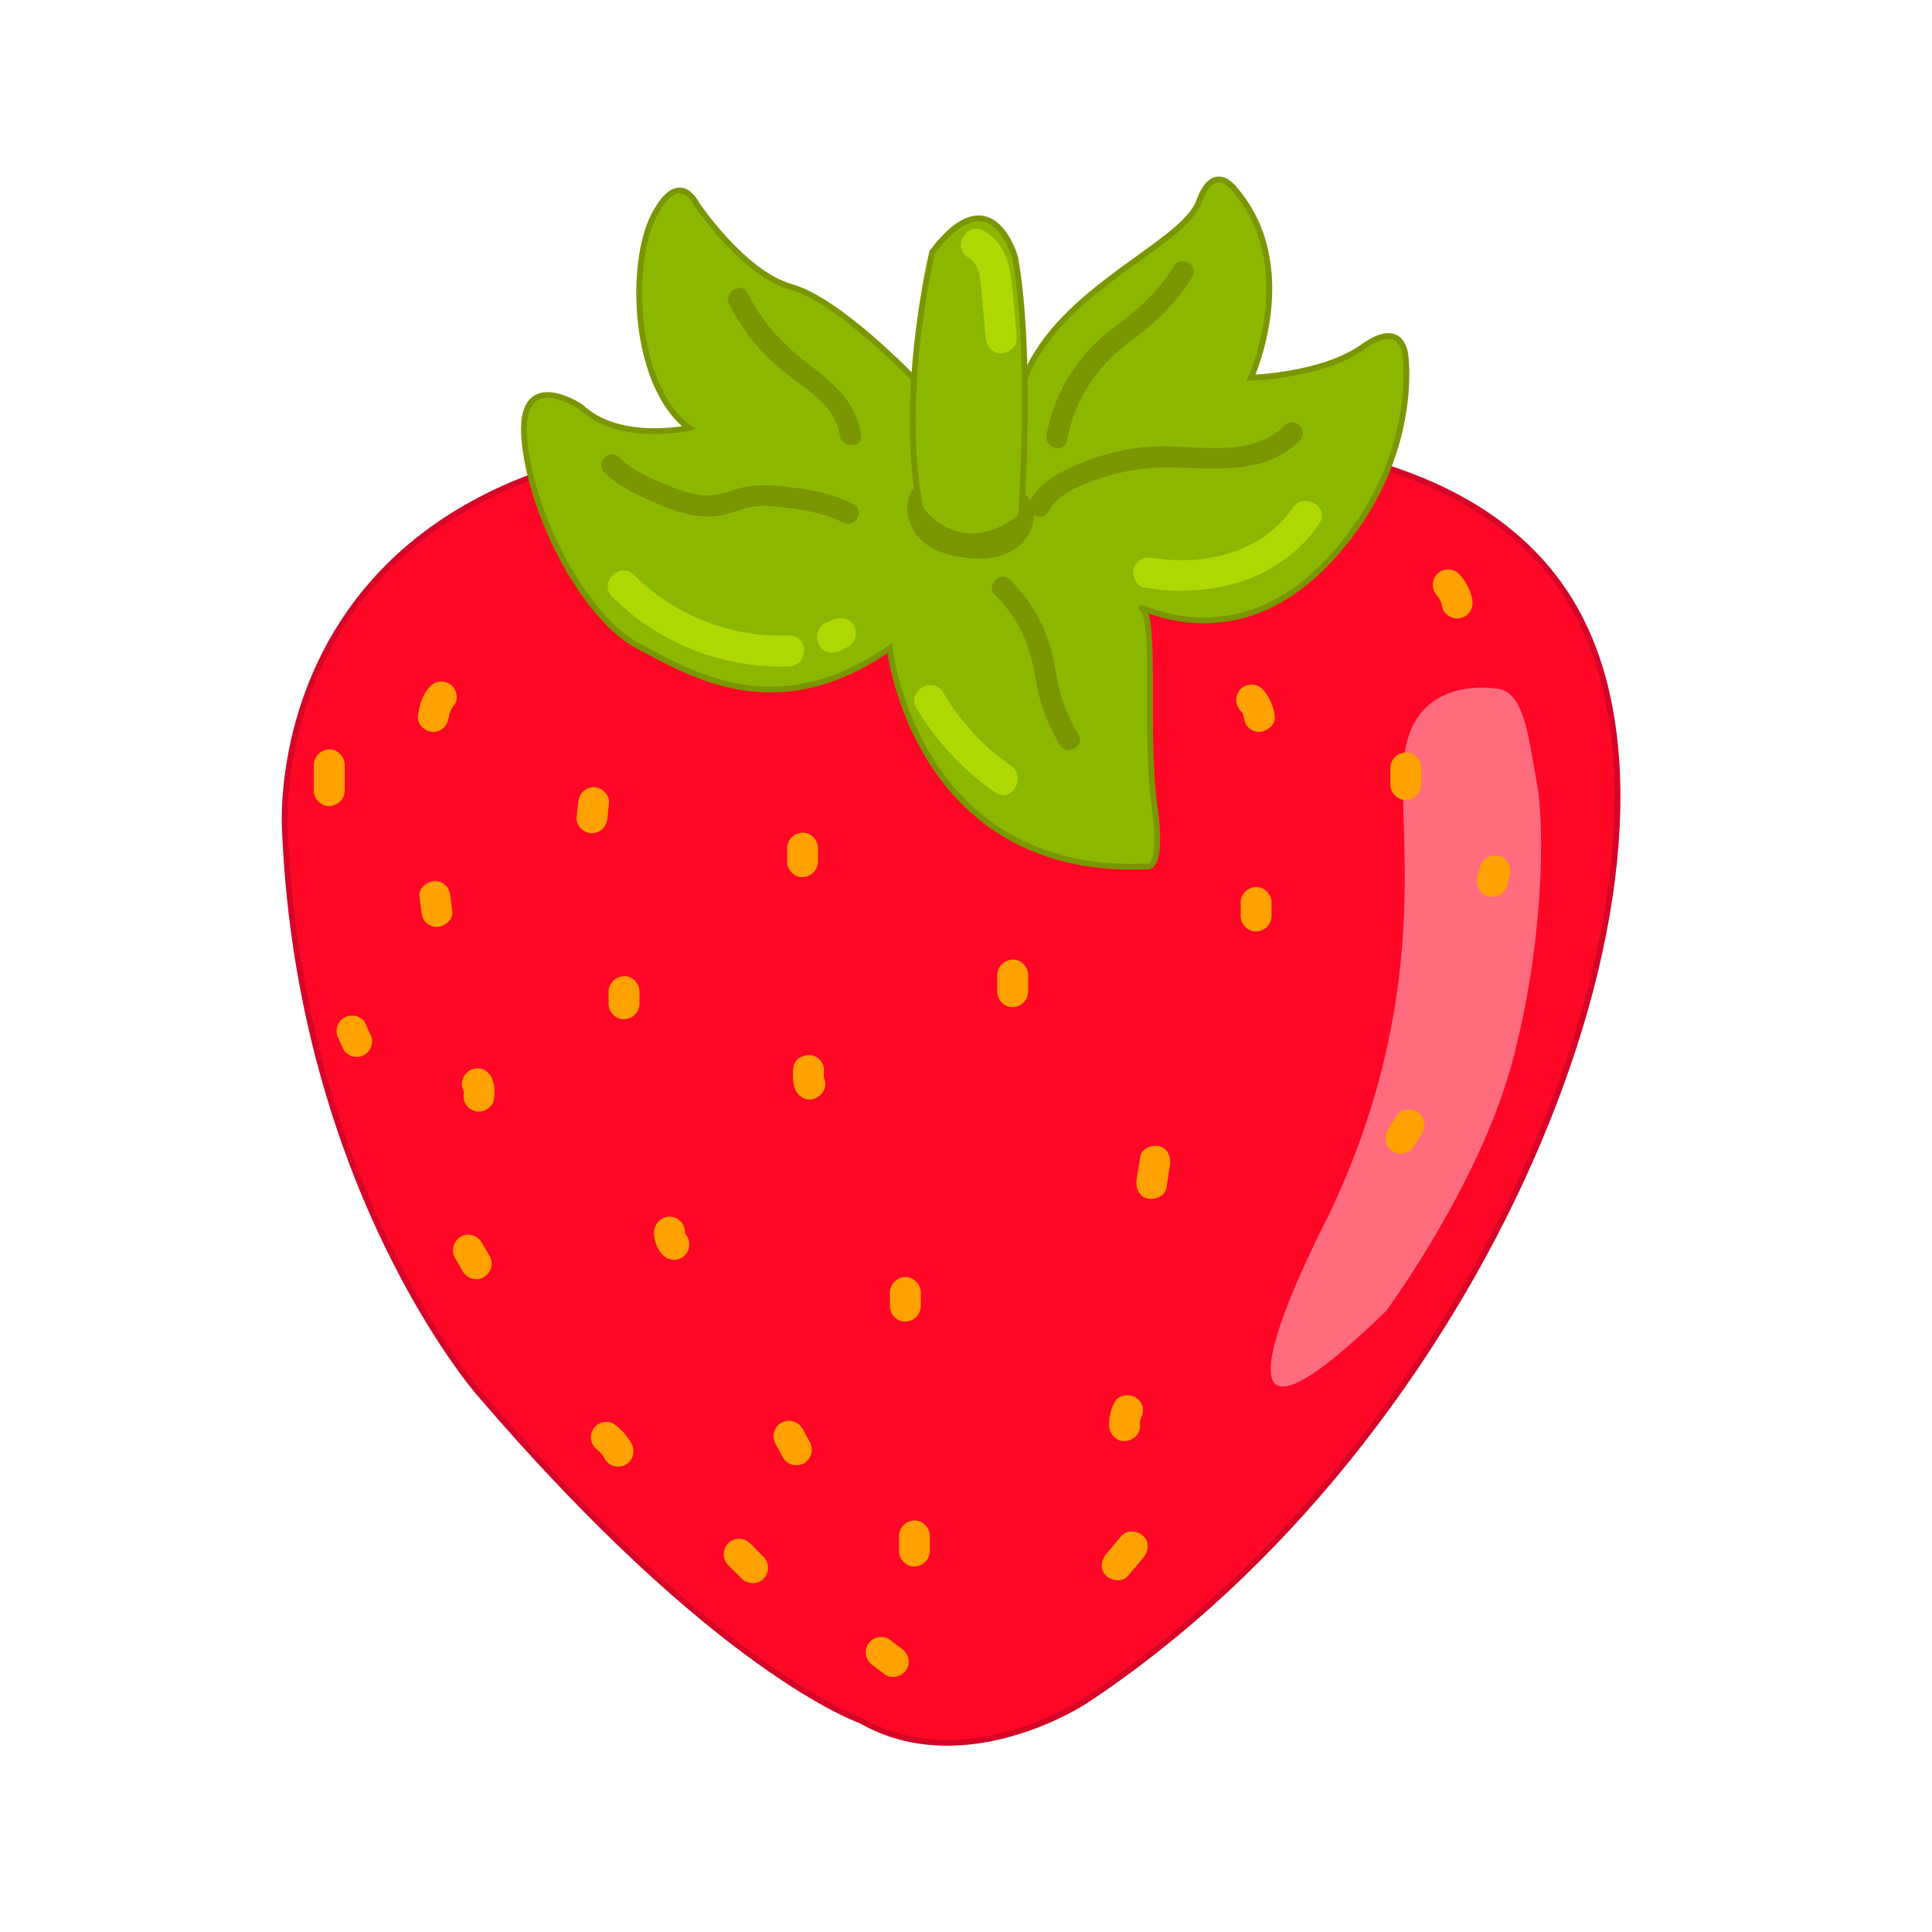 <svg xmlns="http://www.w3.org/2000/svg" viewBox="0 0 1000 1000"><defs><style>.cls-1{fill:#ff0726;stroke:#d60528;}.cls-1,.cls-4{stroke-miterlimit:10;stroke-width:3px;}.cls-2{fill:#ff6c7e;}.cls-3{fill:#ffa100;}.cls-4{fill:#8bb700;stroke:#7a9600;}.cls-5{fill:#7a9600;}.cls-6{fill:#aed803;}</style></defs><title>Strawberry</title><g id="Layer_3" data-name="Layer 3"><path class="cls-1" d="M510.5,234.5s241-47,308,87-52,424-257,559c0,0-62,41-116,10,0,0-74-25-198-170,0,0-92-106-100-290C147.5,430.5,127.5,177.5,510.5,234.5Z"/><path class="cls-2" d="M717.5,678.5s48-65,65-128,17-124,13-145-6-47-20-49-46-1-49,38,15,122-39,235C687.5,629.5,603.5,789.5,717.5,678.5Z"/><path class="cls-3" d="M232.4,353.8c-4.2-2.22-8.26-.72-11,2.87-3.13,4.18-4.53,9.07-5.08,14.19-.45,4.18,4,8.18,8,8,4.71-.21,7.51-3.52,8-8-.22,2,.22-.88.33-1.27s.27-.9.42-1.34c0,.05.53-1.06.62-1.21a21.86,21.86,0,0,1,1.53-2.3C237.79,361.38,235.92,355.66,232.4,353.8Z"/><path class="cls-3" d="M234.1,471.81l-1-7.8a8.77,8.77,0,0,0-2.35-5.66,8.13,8.13,0,0,0-5.65-2.34c-3.9.17-8.55,3.55-8,8l1,7.8c.27,2.2.71,4,2.34,5.66a8.11,8.11,0,0,0,5.66,2.34C230,479.64,234.64,476.26,234.1,471.81Z"/><path class="cls-3" d="M254.89,558.9a8.74,8.74,0,0,0-3.68-4.78,8,8,0,0,0-11,2.87c-.94,1.79-1.57,4.19-.8,6.16A13.23,13.23,0,0,1,240,565a13.87,13.87,0,0,1-.05,1.93l.11-.84a7.95,7.95,0,0,0,11.86,8.17c1.63-1.05,3.39-2.78,3.68-4.78C256.12,565.87,256.22,562.32,254.89,558.9Z"/><path class="cls-3" d="M191.52,535.05q-1.22-2.71-2.41-5.45c-.75-1.71-3.06-3.2-4.78-3.68a8.18,8.18,0,0,0-6.16.81,8.09,8.09,0,0,0-3.68,4.78c-.09.71-.19,1.42-.28,2.13a7.88,7.88,0,0,0,1.09,4l2.4,5.45c.75,1.71,3.06,3.2,4.78,3.68a8.2,8.2,0,0,0,6.17-.81,8.07,8.07,0,0,0,3.67-4.78c.1-.71.19-1.42.29-2.13A8.08,8.08,0,0,0,191.52,535.05Z"/><path class="cls-3" d="M170.43,387.91a8.15,8.15,0,0,0-8,8v13.31c0,4.18,3.68,8.19,8,8a8.14,8.14,0,0,0,8-8V395.91C178.43,391.73,174.76,387.72,170.43,387.91Z"/><path class="cls-3" d="M253.39,650.06l-4.07-7c-2.11-3.61-7.31-5.21-10.94-2.87a8.15,8.15,0,0,0-2.87,10.95l4.06,7c2.11,3.62,7.32,5.22,11,2.87A8.14,8.14,0,0,0,253.39,650.06Z"/><path class="cls-3" d="M326.86,747.16a30.63,30.63,0,0,0-9-10.07c-1.55-1.16-4.39-1.3-6.17-.81a8.23,8.23,0,0,0-4.78,3.68,8.08,8.08,0,0,0-.8,6.17,8.85,8.85,0,0,0,2.93,4.19l.25.22.89.8c.5.48,1,1,1.43,1.5a3.69,3.69,0,0,1,.25.34,23.65,23.65,0,0,1,1.23,2.05A8.06,8.06,0,0,0,324,758.1,8.17,8.17,0,0,0,326.86,747.16Z"/><path class="cls-3" d="M395.22,805.82l-7-7c-3-3-8.39-3.19-11.32,0a8.14,8.14,0,0,0,0,11.31l7.05,7c3,3,8.39,3.18,11.31,0A8.16,8.16,0,0,0,395.22,805.82Z"/><path class="cls-3" d="M470.06,857.87a9.34,9.34,0,0,0-3.67-4.78l-6.27-4.69c-1.55-1.17-4.38-1.3-6.16-.81a8,8,0,0,0-5.59,9.84,9.32,9.32,0,0,0,3.68,4.78l6.26,4.7c1.55,1.16,4.39,1.29,6.16.8a8.17,8.17,0,0,0,4.79-3.67A8.08,8.08,0,0,0,470.06,857.87Z"/><path class="cls-3" d="M323,505.3a8.15,8.15,0,0,0-8,8v6.27c0,4.18,3.68,8.19,8,8a8.14,8.14,0,0,0,8-8V513.3C331,509.12,327.36,505.11,323,505.3Z"/><path class="cls-3" d="M307.22,407.46c-4.68.21-7.56,3.53-8,8-.25,2.61-.51,5.22-.76,7.83-.41,4.18,4,8.18,8,8,4.68-.21,7.56-3.52,8-8,.25-2.61.51-5.22.76-7.83C315.63,411.28,311.25,407.28,307.22,407.46Z"/><path class="cls-3" d="M415.39,431a8.14,8.14,0,0,0-8,8v7c0,4.18,3.68,8.19,8,8a8.14,8.14,0,0,0,8-8v-7C423.39,434.77,419.71,430.76,415.39,431Z"/><path class="cls-3" d="M426.85,559c-.18-.56-.32-1.12-.45-1.68a16.16,16.16,0,0,1,.1-2.78l-.05.35a7.9,7.9,0,0,0-1-4.9,8.14,8.14,0,0,0-4.78-3.67c-3.85-.88-9.13,1.17-9.84,5.58a23.46,23.46,0,0,0,.55,11.35c1.31,4,5.59,7,9.84,5.59C425.22,567.53,428.25,563.23,426.85,559Z"/><path class="cls-3" d="M354.67,638.6a2,2,0,0,1-.11-.2.29.29,0,0,1,0-.09c0-.19,0-.38,0-.57a8,8,0,0,0-8-8,8.18,8.18,0,0,0-8,8,16.68,16.68,0,0,0,4.63,12,8.08,8.08,0,0,0,11.32,0A8.17,8.17,0,0,0,354.67,638.6Z"/><path class="cls-3" d="M419.14,746.41l-3.85-7.07a8.07,8.07,0,0,0-11-2.87,8.17,8.17,0,0,0-2.87,10.94l3.86,7.08a8.07,8.07,0,0,0,10.94,2.87A8.18,8.18,0,0,0,419.14,746.41Z"/><path class="cls-3" d="M473.3,787a8.15,8.15,0,0,0-8,8v7.83c0,4.18,3.68,8.19,8,8a8.14,8.14,0,0,0,8-8V795C481.3,790.86,477.62,786.85,473.3,787Z"/><path class="cls-3" d="M468.61,661a8.14,8.14,0,0,0-8,8v7.05c0,4.18,3.68,8.19,8,8a8.15,8.15,0,0,0,8-8V669C476.61,664.86,472.93,660.85,468.61,661Z"/><path class="cls-3" d="M524.17,496.7a8.14,8.14,0,0,0-8,8v8.6c0,4.19,3.68,8.2,8,8a8.13,8.13,0,0,0,8-8v-8.6C532.17,500.51,528.49,496.5,524.17,496.7Z"/><path class="cls-3" d="M650.17,459.13a8.14,8.14,0,0,0-8,8v7c0,4.19,3.68,8.2,8,8a8.13,8.13,0,0,0,8-8v-7C658.17,463,654.49,458.94,650.17,459.13Z"/><path class="cls-3" d="M659.8,370.86a24.91,24.91,0,0,0-6.34-14.23,8.06,8.06,0,0,0-11.32,0,8.17,8.17,0,0,0,0,11.31c.12.12.22.25.33.38s.1.14.16.23.36.52.57.84l0,0c.1.27.19.53.28.8.15.5.61,3,.3.64.29,2.21.7,4,2.34,5.66a8.11,8.11,0,0,0,5.66,2.34C655.66,378.69,660.39,375.31,659.8,370.86Z"/><path class="cls-3" d="M762,310a27,27,0,0,0-6.78-12.92,8,8,0,0,0-11.31,0,8.17,8.17,0,0,0,0,11.31l.54.61,0,.08,1.2,2.05c0,.05,0,.09.07.13.08.23.17.46.24.69a23.39,23.39,0,0,1,.57,2.3c.8,4.12,5.94,6.85,9.84,5.59C760.81,318.46,762.87,314.45,762,310Z"/><path class="cls-3" d="M600,593.26c-3.83-.87-9.15,1.16-9.85,5.59l-1.83,11.69c-.65,4.12,1.05,8.81,5.58,9.84,3.83.88,9.15-1.16,9.85-5.58l1.83-11.7C606.2,599,604.5,594.29,600,593.26Z"/><path class="cls-3" d="M590.45,734.45c.07-.22.11-.36.14-.47a8.53,8.53,0,0,0,.75-6,8.13,8.13,0,0,0-3.68-4.78c-3.54-1.87-9.06-1.18-10.94,2.87a24.94,24.94,0,0,0-2.64,11.87c.2,4.18,3.54,8.2,8,8,4.16-.18,8.21-3.52,8-8,0-.54,0-1.07,0-1.61l0-.4C590.22,735.42,590.31,734.93,590.45,734.45Z"/><path class="cls-3" d="M591.76,795c-3-2.73-8.43-3.41-11.31,0l-7.89,9.34c-2.7,3.19-3.37,8.22,0,11.31,3,2.73,8.43,3.42,11.31,0l7.89-9.34C594.46,803.07,595.13,798,591.76,795Z"/><path class="cls-3" d="M733.33,575.31a8.16,8.16,0,0,0-10.94,2.87q-2.1,3.44-4.21,6.87c-2.18,3.57-.89,9,2.87,11a8.17,8.17,0,0,0,11-2.87l4.2-6.87C738.39,582.69,737.1,577.3,733.33,575.31Z"/><path class="cls-3" d="M775.93,443c-4.15-1-8.74,1.24-9.84,5.58-.46,1.84-.93,3.68-1.39,5.53-1,4.05,1.31,8.86,5.58,9.84s8.75-1.25,9.85-5.59q.69-2.76,1.39-5.52C782.54,448.77,780.21,444,775.93,443Z"/><path class="cls-3" d="M727.65,389.48a8.14,8.14,0,0,0-8,8v8.61c0,4.18,3.68,8.19,8,8a8.14,8.14,0,0,0,8-8v-8.61C735.65,393.29,732,389.28,727.65,389.48Z"/></g><g id="Layer_4" data-name="Layer 4"><path class="cls-4" d="M460.5,335.5s13,118,133,113c0,0,9,3,4-32s1-95-6-101,44,28,94-23,42-108,42-108-1-20-22-5-58,16-58,16,26-57-8-97c0,0-11-16-19,6s-72,45-90,91l-57,1s-39-41-64-48-49-43-49-43-9-19-22,6-11,88,18,110c0,0-36,8-56-11,0,0-33-22-29,18s32,92,59,106S401.5,376.5,460.5,335.5Z"/><path class="cls-5" d="M665,220.12c-18,18.35-47.6,9.33-70.27,11.12a115,115,0,0,0-35.08,8.39c-10,4.18-21,9.43-26.37,19.4a14.28,14.28,0,0,0-2.52-3.17c-7.47-7-18.71,4.13-11.43,11.2a5.09,5.09,0,0,1-.68,1.5,8.33,8.33,0,0,1-3.54,3.05c-4.33,2.16-9.63,1.8-14.29,1.15-6-.84-17.84-3.73-14.59-12.15,1.56-4-1.72-8.78-5.59-9.84-4.52-1.24-8.27,1.54-9.84,5.59-3.1,8,0,17.56,6.18,23.29,7.29,6.75,17.58,8.81,27.19,9.44,9.3.61,19.45-1.73,25.79-9.06a21.25,21.25,0,0,0,5.3-13.51c2.39,1.51,5.72,1.42,7.43-1.79,5.16-9.68,18.41-14.39,28.23-17.6A108.71,108.71,0,0,1,607.66,242c22.48.51,47.77,3.59,65.11-14C677.74,222.84,670,215.06,665,220.12Z"/><path class="cls-5" d="M558.13,380.05a86.28,86.28,0,0,1-9.42-21.86c-2-7.52-2.75-15.33-4.89-22.83a80.86,80.86,0,0,0-21-35.18c-5-5-12.82,2.78-7.78,7.77a70.35,70.35,0,0,1,19.43,35.52c1.58,7.36,2.57,14.79,4.91,22a99.48,99.48,0,0,0,9.23,20.15C552.26,391.67,561.78,386.14,558.13,380.05Z"/><path class="cls-5" d="M441.8,261c-9.29-4.89-19.3-7-29.63-8.41-11.46-1.55-21.81-2.56-32.95,1.17-5.21,1.74-10.15,3.06-15.7,2.58-5.38-.45-10.66-2.22-15.65-4.2-9.39-3.74-20.05-8.07-27.24-15.36-5-5-12.76,2.74-7.78,7.78C320,251.76,329.45,256,338.64,260c10,4.43,20.71,8.34,31.83,7.14,5.26-.56,10-2.44,15-3.95,6-1.81,11.92-1.48,18.1-.77,11.13,1.28,22.61,2.72,32.65,8C442.51,273.74,448.08,264.25,441.8,261Z"/><path class="cls-5" d="M445.65,225.28c-2.11-16.49-13.93-26.83-26.52-36.34-13.51-10.2-24.48-21.86-32.16-37.08-3.19-6.32-12.68-.75-9.5,5.56a105.91,105.91,0,0,0,28.11,34.87c10.87,8.73,27.1,17.64,29.07,33C435.53,232.2,446.55,232.29,445.65,225.28Z"/><path class="cls-5" d="M607.64,137.77a100.15,100.15,0,0,1-18.27,21.53c-7.48,6.62-16,12-23.07,19.09a88.41,88.41,0,0,0-24.61,46.73C540.42,232,551,235,552.3,228a78.69,78.69,0,0,1,25.5-45.33c7.09-6.22,15-11.44,21.86-17.93a111.3,111.3,0,0,0,17.47-21.46C620.93,137.32,611.42,131.8,607.64,137.77Z"/><path class="cls-6" d="M408.37,328.94a108,108,0,0,1-80.16-31.32c-7.3-7.28-18.62,4-11.32,11.31a124,124,0,0,0,91.48,36C418.64,344.56,418.68,328.56,408.37,328.94Z"/><path class="cls-6" d="M441.86,323.77a8.08,8.08,0,0,0-4.79-3.67,8.75,8.75,0,0,0-6.16.8l-2.1,1.07c-8.41,1.79-7.81,15.81,1.84,15.81a9.3,9.3,0,0,0,1.32-.1l.35-.06.19,0a9.65,9.65,0,0,0,2.58-.89l3.9-2a8,8,0,0,0,2.87-11Z"/><path class="cls-6" d="M669.07,262.92c-15.88,23.27-45.91,30.19-72.43,25.83-4.26-.7-8.61,1.11-9.84,5.58-1,3.83,1.3,9.14,5.59,9.84,34.1,5.62,70.22-3.46,90.5-33.17C688.71,262.47,674.85,254.46,669.07,262.92Z"/><path class="cls-6" d="M523.21,396.32a122.13,122.13,0,0,1-35-37.83c-5.26-8.84-19.1-.8-13.82,8.08a141,141,0,0,0,40.7,43.57C523.59,416.05,531.6,402.18,523.21,396.32Z"/><path class="cls-6" d="M520.56,137.13c-2.21-11.77-13.51-20.42-25.1-14.62-9.21,4.6-1.12,18.41,8.07,13.81-1,.52.13.1.44,1a25.06,25.06,0,0,1,1,3.25c.71,3.55.65,7.32.84,10.93.45,8.67.66,17.36.69,26,0,10.3,16,10.32,16,0C522.48,164.33,523,150.19,520.56,137.13Z"/></g><g id="Layer_5" data-name="Layer 5"><path class="cls-4" d="M476.5,263.5s20,29,52,4c0,0,6-83-3-134,0,0-12-44-43-3C482.5,130.5,464.5,205.5,476.5,263.5Z"/><path class="cls-6" d="M526.23,174.93c-1-10.76-1.58-21.65-3.1-32.36-1.33-9.36-5.25-18.24-13.81-23.06-9-5.06-17.06,8.76-8.07,13.82,5.7,3.21,6.13,10.51,6.68,16.38.79,8.41,1.54,16.82,2.3,25.22.39,4.31,3.4,8,8,8C522.26,182.93,526.63,179.26,526.23,174.93Z"/></g></svg>